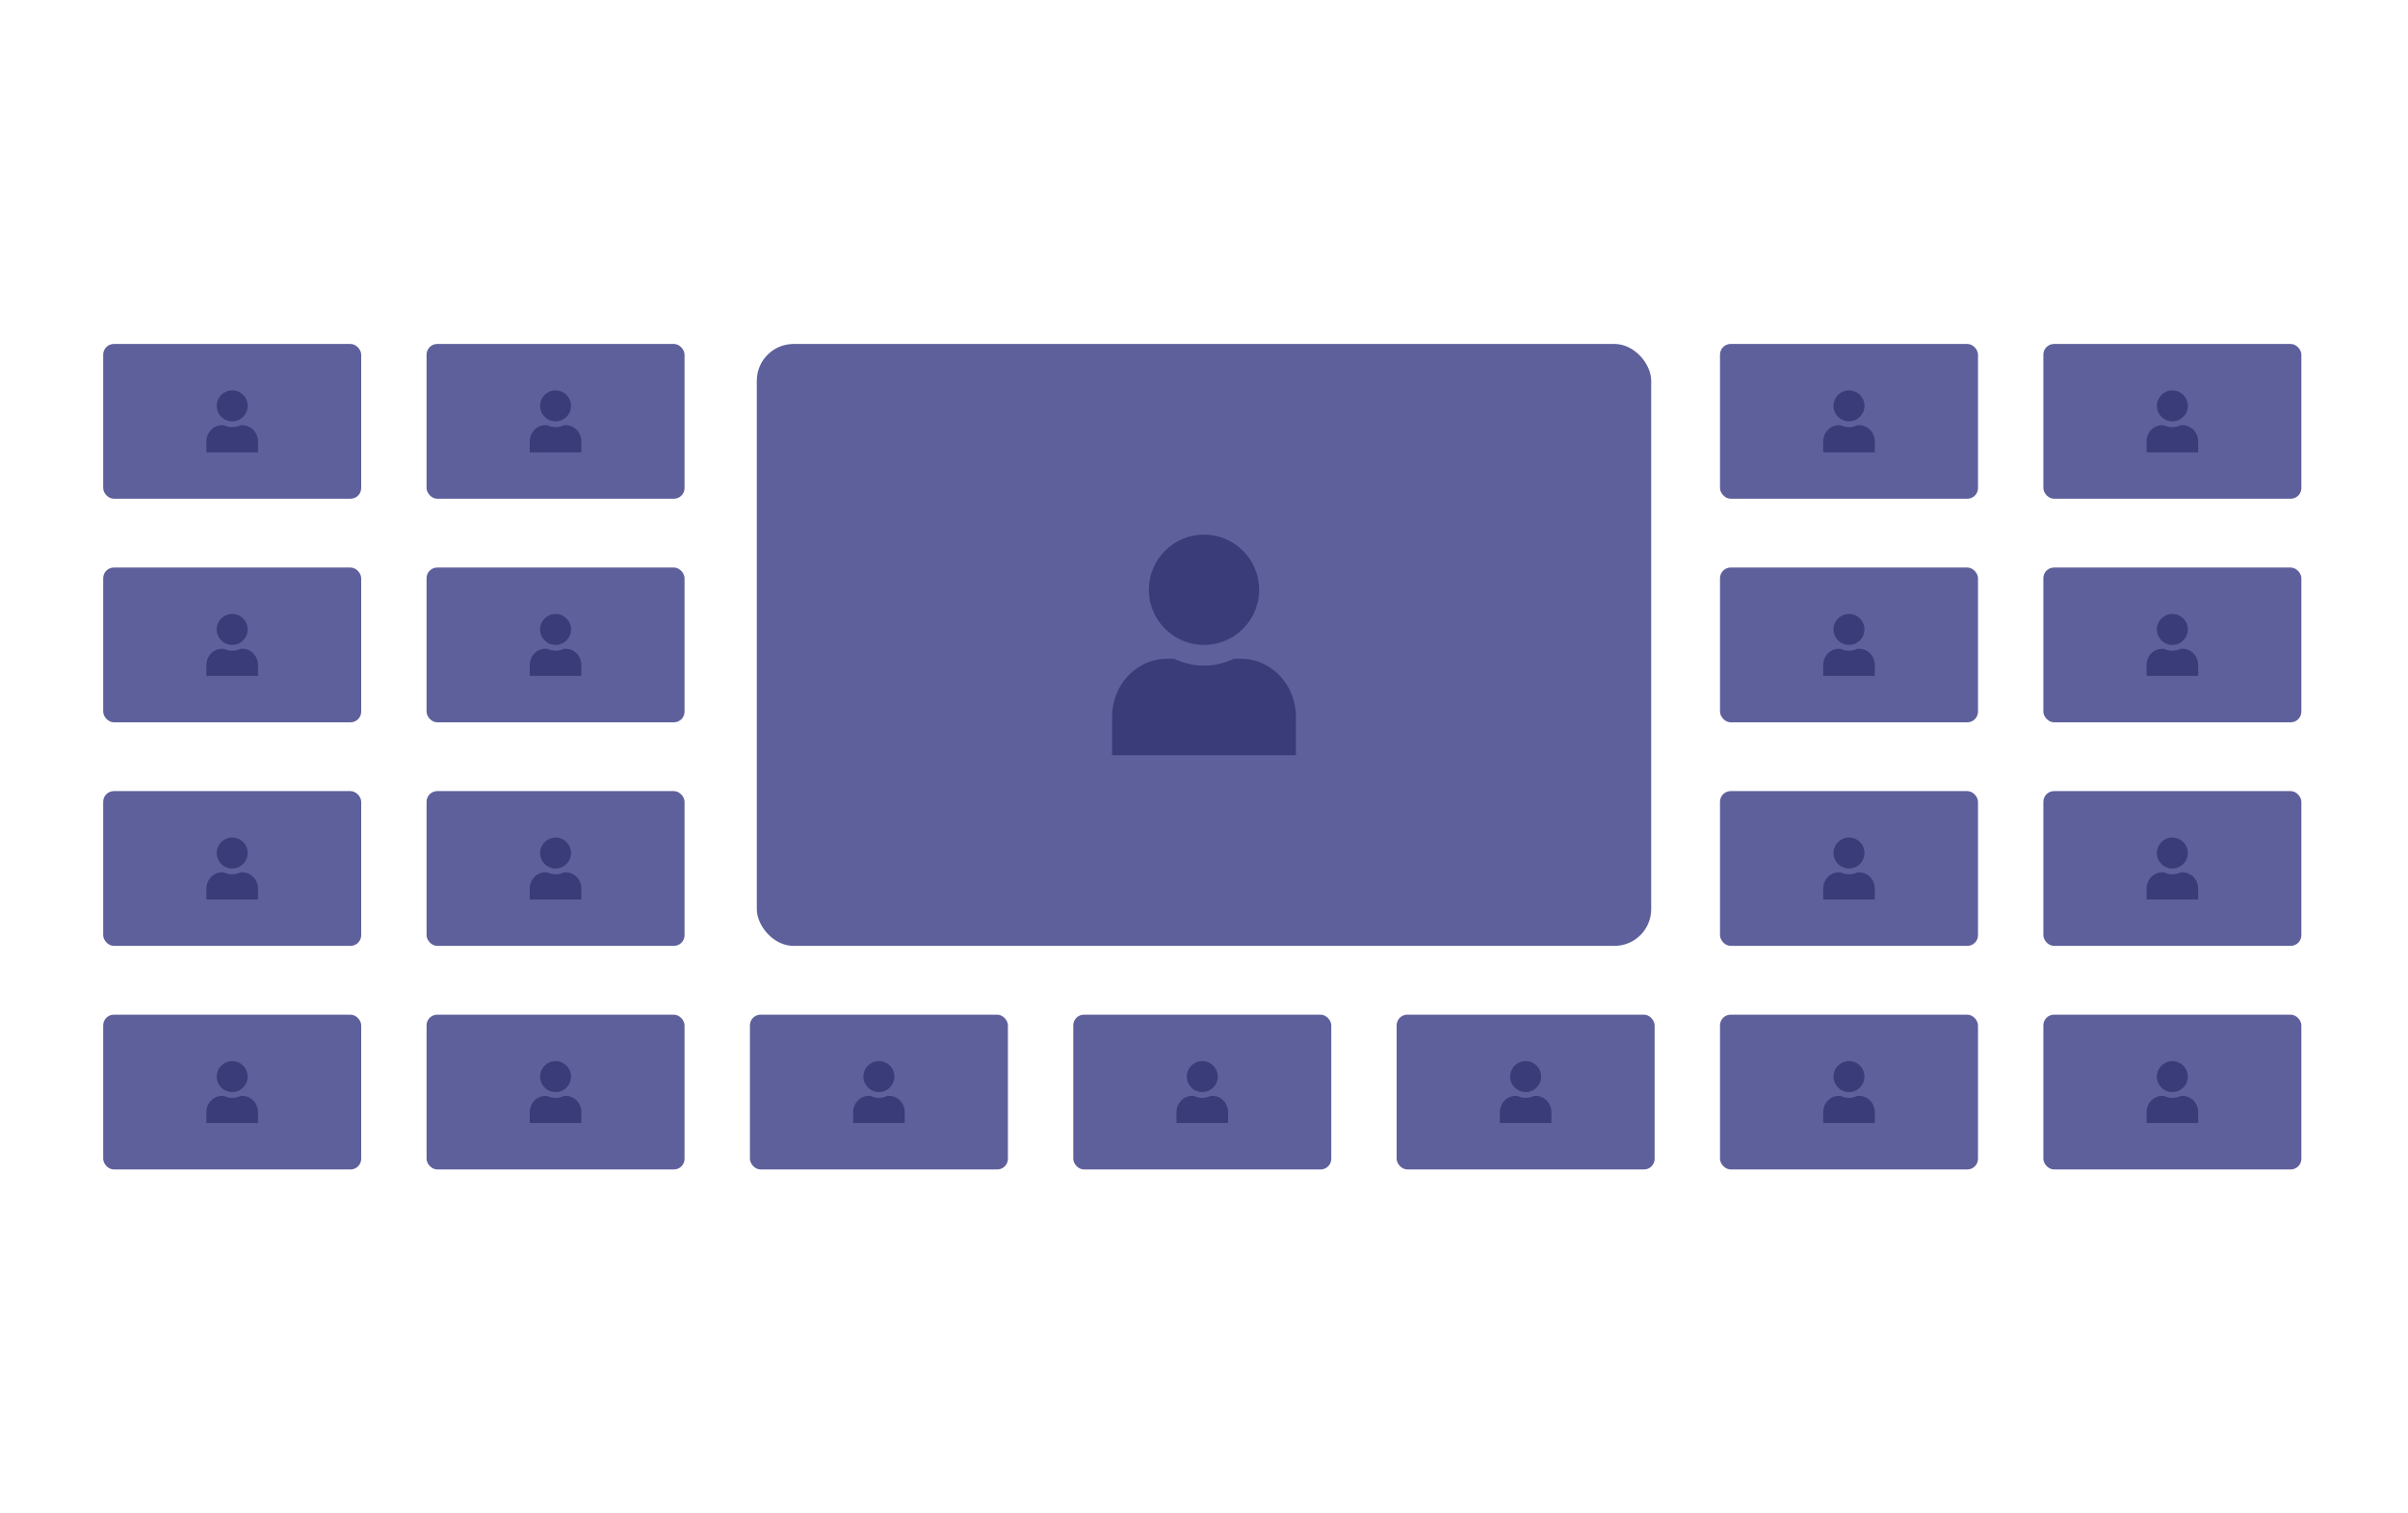 <svg width="140" height="88" viewBox="0 0 140 88" fill="none" xmlns="http://www.w3.org/2000/svg">
<g clip-path="url(#clip0_1_2661)">
<rect x="6" y="59" width="15" height="9" rx="0.621" fill="#5E609C"/>
<path fill-rule="evenodd" clip-rule="evenodd" d="M13.5 63.5C13.997 63.5 14.4 63.097 14.4 62.6C14.4 62.103 13.997 61.7 13.5 61.7C13.003 61.7 12.6 62.103 12.6 62.6C12.6 63.097 13.003 63.5 13.5 63.5ZM13.988 63.725H14.1C14.597 63.725 15 64.148 15 64.67V64.963V65.3H12V64.963V64.67C12 64.148 12.403 63.725 12.9 63.725H13.012C13.161 63.797 13.326 63.837 13.5 63.837C13.674 63.837 13.839 63.797 13.988 63.725Z" fill="#393C78"/>
<rect x="24.8" y="59" width="15" height="9" rx="0.621" fill="#5E609C"/>
<path fill-rule="evenodd" clip-rule="evenodd" d="M32.3 63.5C32.797 63.5 33.2 63.097 33.2 62.6C33.2 62.103 32.797 61.7 32.3 61.7C31.803 61.7 31.4 62.103 31.4 62.6C31.4 63.097 31.803 63.5 32.3 63.5ZM32.788 63.725H32.9C33.397 63.725 33.8 64.148 33.8 64.67V64.963V65.3H30.8V64.963V64.67C30.8 64.148 31.203 63.725 31.7 63.725H31.812C31.961 63.797 32.126 63.837 32.3 63.837C32.474 63.837 32.639 63.797 32.788 63.725Z" fill="#393C78"/>
<rect x="43.6" y="59" width="15" height="9" rx="0.621" fill="#5E609C"/>
<path fill-rule="evenodd" clip-rule="evenodd" d="M51.1 63.5C51.597 63.5 52 63.097 52 62.6C52 62.103 51.597 61.7 51.1 61.7C50.603 61.7 50.2 62.103 50.2 62.6C50.2 63.097 50.603 63.5 51.1 63.5ZM51.588 63.725H51.7C52.197 63.725 52.6 64.148 52.6 64.67V64.963V65.3H49.6V64.963V64.67C49.6 64.148 50.003 63.725 50.5 63.725H50.612C50.761 63.797 50.926 63.837 51.1 63.837C51.274 63.837 51.44 63.797 51.588 63.725Z" fill="#393C78"/>
<rect x="62.4" y="59" width="15" height="9" rx="0.621" fill="#5E609C"/>
<path fill-rule="evenodd" clip-rule="evenodd" d="M69.9 63.5C70.397 63.5 70.8 63.097 70.8 62.6C70.8 62.103 70.397 61.7 69.9 61.7C69.403 61.7 69 62.103 69 62.6C69 63.097 69.403 63.5 69.9 63.5ZM70.388 63.725H70.5C70.997 63.725 71.4 64.148 71.4 64.67V64.963V65.3H68.4V64.963V64.67C68.4 64.148 68.803 63.725 69.3 63.725H69.412C69.561 63.797 69.726 63.837 69.9 63.837C70.074 63.837 70.24 63.797 70.388 63.725Z" fill="#393C78"/>
<rect x="81.2" y="59" width="15" height="9" rx="0.621" fill="#5E609C"/>
<path fill-rule="evenodd" clip-rule="evenodd" d="M88.7 63.5C89.197 63.5 89.6 63.097 89.6 62.6C89.6 62.103 89.197 61.7 88.7 61.7C88.203 61.7 87.8 62.103 87.8 62.6C87.8 63.097 88.203 63.5 88.7 63.5ZM89.188 63.725H89.3C89.797 63.725 90.2 64.148 90.2 64.67V64.963V65.3H87.2V64.963V64.67C87.2 64.148 87.603 63.725 88.1 63.725H88.212C88.361 63.797 88.526 63.837 88.7 63.837C88.874 63.837 89.04 63.797 89.188 63.725Z" fill="#393C78"/>
<rect x="100" y="59" width="15" height="9" rx="0.621" fill="#5E609C"/>
<path fill-rule="evenodd" clip-rule="evenodd" d="M107.5 63.5C107.997 63.5 108.4 63.097 108.4 62.6C108.4 62.103 107.997 61.7 107.5 61.7C107.003 61.7 106.6 62.103 106.6 62.6C106.6 63.097 107.003 63.5 107.5 63.5ZM107.988 63.725H108.1C108.597 63.725 109 64.148 109 64.67V64.963V65.3H106V64.963V64.67C106 64.148 106.403 63.725 106.9 63.725H107.012C107.161 63.797 107.326 63.837 107.5 63.837C107.674 63.837 107.84 63.797 107.988 63.725Z" fill="#393C78"/>
<rect x="118.8" y="59" width="15" height="9" rx="0.621" fill="#5E609C"/>
<path fill-rule="evenodd" clip-rule="evenodd" d="M126.3 63.5C126.797 63.5 127.2 63.097 127.2 62.6C127.2 62.103 126.797 61.7 126.3 61.7C125.803 61.7 125.4 62.103 125.4 62.6C125.4 63.097 125.803 63.5 126.3 63.5ZM126.788 63.725H126.9C127.397 63.725 127.8 64.148 127.8 64.67V64.963V65.3H124.8V64.963V64.67C124.8 64.148 125.203 63.725 125.7 63.725H125.812C125.961 63.797 126.126 63.837 126.3 63.837C126.474 63.837 126.64 63.797 126.788 63.725Z" fill="#393C78"/>
<rect x="6" y="20" width="15" height="9" rx="0.621" fill="#5E609C"/>
<path fill-rule="evenodd" clip-rule="evenodd" d="M13.5 24.5C13.997 24.5 14.4 24.097 14.4 23.6C14.4 23.103 13.997 22.7 13.5 22.7C13.003 22.7 12.6 23.103 12.6 23.6C12.6 24.097 13.003 24.5 13.5 24.5ZM13.988 24.725H14.1C14.597 24.725 15 25.148 15 25.67V25.962V26.3H12V25.962V25.67C12 25.148 12.403 24.725 12.9 24.725H13.012C13.161 24.797 13.326 24.837 13.5 24.837C13.674 24.837 13.839 24.797 13.988 24.725Z" fill="#393C78"/>
<rect x="24.8" y="20" width="15" height="9" rx="0.621" fill="#5E609C"/>
<path fill-rule="evenodd" clip-rule="evenodd" d="M32.3 24.5C32.797 24.5 33.2 24.097 33.2 23.6C33.2 23.103 32.797 22.7 32.3 22.7C31.803 22.7 31.4 23.103 31.4 23.6C31.4 24.097 31.803 24.5 32.3 24.5ZM32.788 24.725H32.9C33.397 24.725 33.8 25.148 33.8 25.67V25.962V26.3H30.8V25.962V25.67C30.8 25.148 31.203 24.725 31.7 24.725H31.812C31.961 24.797 32.126 24.837 32.3 24.837C32.474 24.837 32.639 24.797 32.788 24.725Z" fill="#393C78"/>
<rect x="6" y="33" width="15" height="9" rx="0.621" fill="#5E609C"/>
<path fill-rule="evenodd" clip-rule="evenodd" d="M13.5 37.5C13.997 37.5 14.4 37.097 14.4 36.6C14.4 36.103 13.997 35.7 13.5 35.7C13.003 35.7 12.6 36.103 12.6 36.6C12.6 37.097 13.003 37.5 13.5 37.5ZM13.988 37.725H14.1C14.597 37.725 15 38.148 15 38.67V38.962V39.3H12V38.962V38.67C12 38.148 12.403 37.725 12.9 37.725H13.012C13.161 37.797 13.326 37.837 13.5 37.837C13.674 37.837 13.839 37.797 13.988 37.725Z" fill="#393C78"/>
<rect x="24.8" y="33" width="15" height="9" rx="0.621" fill="#5E609C"/>
<path fill-rule="evenodd" clip-rule="evenodd" d="M32.3 37.5C32.797 37.5 33.2 37.097 33.2 36.6C33.2 36.103 32.797 35.7 32.3 35.7C31.803 35.7 31.4 36.103 31.4 36.6C31.4 37.097 31.803 37.5 32.3 37.5ZM32.788 37.725H32.9C33.397 37.725 33.8 38.148 33.8 38.67V38.962V39.3H30.8V38.962V38.67C30.8 38.148 31.203 37.725 31.7 37.725H31.812C31.961 37.797 32.126 37.837 32.3 37.837C32.474 37.837 32.639 37.797 32.788 37.725Z" fill="#393C78"/>
<rect x="6" y="46" width="15" height="9" rx="0.621" fill="#5E609C"/>
<path fill-rule="evenodd" clip-rule="evenodd" d="M13.5 50.5C13.997 50.5 14.4 50.097 14.4 49.6C14.4 49.103 13.997 48.7 13.5 48.7C13.003 48.7 12.6 49.103 12.6 49.6C12.6 50.097 13.003 50.5 13.5 50.5ZM13.988 50.725H14.1C14.597 50.725 15 51.148 15 51.67V51.962V52.3H12V51.962V51.67C12 51.148 12.403 50.725 12.9 50.725H13.012C13.161 50.797 13.326 50.837 13.5 50.837C13.674 50.837 13.839 50.797 13.988 50.725Z" fill="#393C78"/>
<rect x="24.8" y="46" width="15" height="9" rx="0.621" fill="#5E609C"/>
<path fill-rule="evenodd" clip-rule="evenodd" d="M32.3 50.5C32.797 50.5 33.2 50.097 33.2 49.6C33.2 49.103 32.797 48.7 32.3 48.7C31.803 48.7 31.4 49.103 31.4 49.6C31.4 50.097 31.803 50.5 32.3 50.5ZM32.788 50.725H32.9C33.397 50.725 33.8 51.148 33.8 51.67V51.962V52.3H30.8V51.962V51.67C30.8 51.148 31.203 50.725 31.7 50.725H31.812C31.961 50.797 32.126 50.837 32.3 50.837C32.474 50.837 32.639 50.797 32.788 50.725Z" fill="#393C78"/>
<rect x="100" y="20" width="15" height="9" rx="0.621" fill="#5E609C"/>
<path fill-rule="evenodd" clip-rule="evenodd" d="M107.5 24.5C107.997 24.5 108.4 24.097 108.4 23.6C108.4 23.103 107.997 22.7 107.5 22.7C107.003 22.7 106.6 23.103 106.6 23.6C106.6 24.097 107.003 24.5 107.5 24.5ZM107.988 24.725H108.1C108.597 24.725 109 25.148 109 25.67V25.962V26.3H106V25.962V25.67C106 25.148 106.403 24.725 106.9 24.725H107.012C107.161 24.797 107.326 24.837 107.5 24.837C107.674 24.837 107.84 24.797 107.988 24.725Z" fill="#393C78"/>
<rect x="118.8" y="20" width="15" height="9" rx="0.621" fill="#5E609C"/>
<path fill-rule="evenodd" clip-rule="evenodd" d="M126.3 24.5C126.797 24.5 127.2 24.097 127.2 23.6C127.2 23.103 126.797 22.7 126.3 22.7C125.803 22.7 125.4 23.103 125.4 23.6C125.4 24.097 125.803 24.5 126.3 24.5ZM126.788 24.725H126.9C127.397 24.725 127.8 25.148 127.8 25.67V25.962V26.3H124.8V25.962V25.67C124.8 25.148 125.203 24.725 125.7 24.725H125.812C125.961 24.797 126.126 24.837 126.3 24.837C126.474 24.837 126.64 24.797 126.788 24.725Z" fill="#393C78"/>
<rect x="100" y="33" width="15" height="9" rx="0.621" fill="#5E609C"/>
<path fill-rule="evenodd" clip-rule="evenodd" d="M107.5 37.5C107.997 37.5 108.4 37.097 108.4 36.6C108.4 36.103 107.997 35.7 107.5 35.7C107.003 35.7 106.6 36.103 106.6 36.6C106.6 37.097 107.003 37.5 107.5 37.5ZM107.988 37.725H108.1C108.597 37.725 109 38.148 109 38.67V38.962V39.3H106V38.962V38.67C106 38.148 106.403 37.725 106.9 37.725H107.012C107.161 37.797 107.326 37.837 107.5 37.837C107.674 37.837 107.84 37.797 107.988 37.725Z" fill="#393C78"/>
<rect x="118.8" y="33" width="15" height="9" rx="0.621" fill="#5E609C"/>
<path fill-rule="evenodd" clip-rule="evenodd" d="M126.3 37.5C126.797 37.5 127.2 37.097 127.2 36.6C127.2 36.103 126.797 35.7 126.3 35.7C125.803 35.7 125.4 36.103 125.4 36.6C125.4 37.097 125.803 37.5 126.3 37.5ZM126.788 37.725H126.9C127.397 37.725 127.8 38.148 127.8 38.67V38.962V39.3H124.8V38.962V38.67C124.8 38.148 125.203 37.725 125.7 37.725H125.812C125.961 37.797 126.126 37.837 126.3 37.837C126.474 37.837 126.64 37.797 126.788 37.725Z" fill="#393C78"/>
<rect x="100" y="46" width="15" height="9" rx="0.621" fill="#5E609C"/>
<path fill-rule="evenodd" clip-rule="evenodd" d="M107.5 50.5C107.997 50.5 108.4 50.097 108.4 49.6C108.4 49.103 107.997 48.7 107.5 48.7C107.003 48.7 106.6 49.103 106.6 49.6C106.6 50.097 107.003 50.5 107.5 50.5ZM107.988 50.725H108.1C108.597 50.725 109 51.148 109 51.67V51.962V52.3H106V51.962V51.67C106 51.148 106.403 50.725 106.9 50.725H107.012C107.161 50.797 107.326 50.837 107.5 50.837C107.674 50.837 107.84 50.797 107.988 50.725Z" fill="#393C78"/>
<rect x="118.8" y="46" width="15" height="9" rx="0.621" fill="#5E609C"/>
<path fill-rule="evenodd" clip-rule="evenodd" d="M126.3 50.5C126.797 50.5 127.2 50.097 127.2 49.6C127.2 49.103 126.797 48.7 126.3 48.7C125.803 48.7 125.4 49.103 125.4 49.6C125.4 50.097 125.803 50.5 126.3 50.5ZM126.788 50.725H126.9C127.397 50.725 127.8 51.148 127.8 51.67V51.962V52.3H124.8V51.962V51.67C124.8 51.148 125.203 50.725 125.7 50.725H125.812C125.961 50.797 126.126 50.837 126.3 50.837C126.474 50.837 126.64 50.797 126.788 50.725Z" fill="#393C78"/>
<rect x="44" y="20" width="52" height="35" rx="2.138" fill="#5E609C"/>
<path fill-rule="evenodd" clip-rule="evenodd" d="M70 37.5C71.771 37.5 73.207 36.064 73.207 34.293C73.207 32.522 71.771 31.086 70 31.086C68.229 31.086 66.793 32.522 66.793 34.293C66.793 36.064 68.229 37.5 70 37.5ZM71.739 38.302H72.138C73.908 38.302 75.345 39.81 75.345 41.669V42.711V43.914H64.655V42.711V41.669C64.655 39.81 66.092 38.302 67.862 38.302H68.26C68.793 38.557 69.38 38.703 70 38.703C70.62 38.703 71.21 38.557 71.739 38.302Z" fill="#393C78"/>
</g>
<defs>
<clipPath id="clip0_1_2661">
<rect width="140" height="88" fill="white"/>
</clipPath>
</defs>
</svg>
